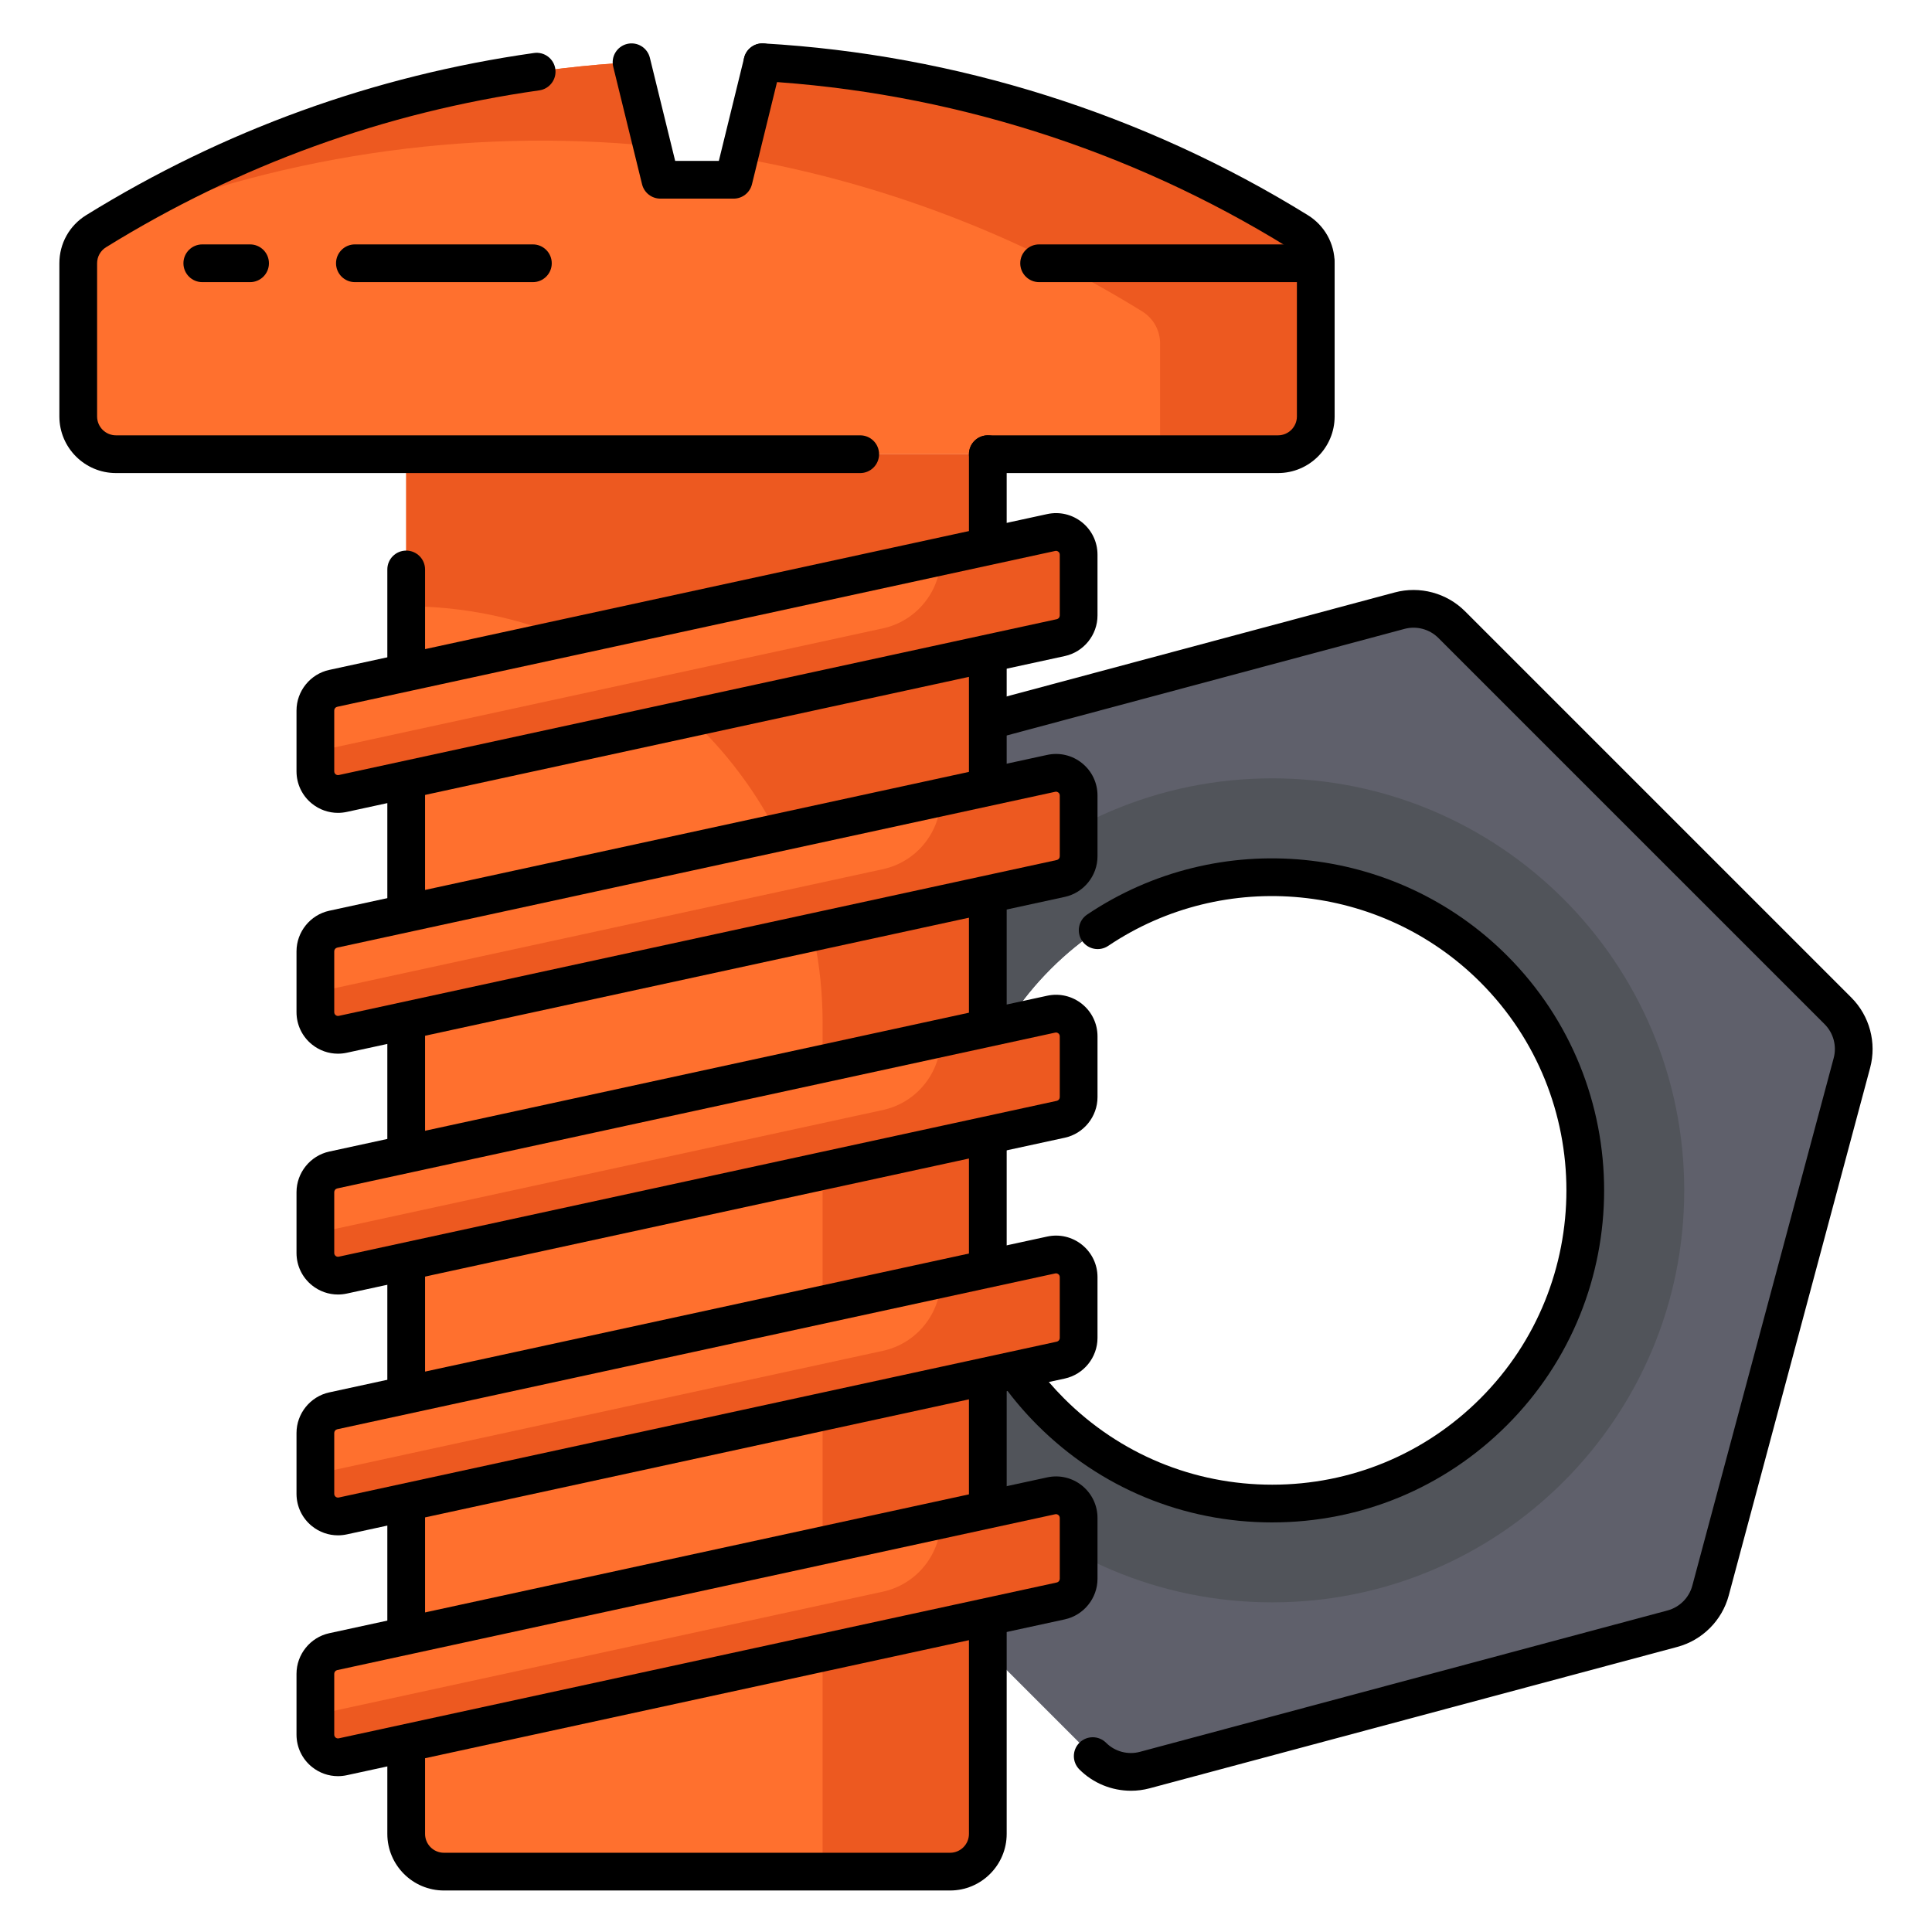 <?xml version="1.0" encoding="UTF-8"?>
<svg id="Layer_1" data-name="Layer 1" xmlns="http://www.w3.org/2000/svg" viewBox="0 0 512 512">
  <defs>
    <style>
      .cls-1 {
        fill: #ed5920;
      }

      .cls-2 {
        fill: #ff702e;
      }

      .cls-3 {
        fill: #5f606b;
      }

      .cls-4 {
        fill: #51545a;
      }
    </style>
  </defs>
  <path class="cls-2" d="M343.955,61.268l-0-0c-43.819-27.103-92.827-42.027-142.364-44.789l-7.168,32.161h-19.416l-7.168-32.161c-49.537,2.762-98.546,17.686-142.364,44.789l-0,0c-2.946,1.822-4.738,5.038-4.738,8.502v40.598c0,5.521,4.476,9.997,9.997,9.997H338.696c5.521,0,9.997-4.476,9.997-9.997v-40.598c0-3.463-1.793-6.68-4.738-8.502Z"/>
  <g>
    <path class="cls-1" d="M167.838,16.481c-49.398,2.755-98.27,17.603-141.995,44.562,46.763-19.727,97.318-27.171,146.946-22.348l-4.951-22.214Z"/>
    <path class="cls-1" d="M343.955,61.268l-0-0c-43.819-27.103-92.827-42.027-142.364-44.789l-5.655,25.369c37.22,6.544,73.489,20.099,106.764,40.681l0,0c2.946,1.822,4.738,5.039,4.738,8.502v29.334h31.258c5.521,0,9.997-4.476,9.997-9.997v-40.598c0-3.463-1.793-6.68-4.738-8.502Z"/>
  </g>
  <path class="cls-3" d="M487.082,267.89l-102.365-102.365c-3.608-3.608-8.866-5.017-13.794-3.696l-139.833,37.468c-4.928,1.321-8.778,5.17-10.098,10.098l-37.468,139.833c-1.321,4.928,.088,10.187,3.696,13.794l102.365,102.365c3.608,3.608,8.866,5.017,13.794,3.696l139.833-37.468c4.928-1.321,8.778-5.17,10.098-10.098l37.468-139.833c1.321-4.928-.088-10.187-3.696-13.794Zm-91.241,106.257c-32.414,32.414-84.967,32.414-117.38,0-32.414-32.414-32.414-84.967,0-117.38,32.414-32.414,84.967-32.414,117.38,0,32.414,32.414,32.414,84.967,0,117.38Z"/>
  <path class="cls-4" d="M337.151,206.269c-60.302,0-109.187,48.885-109.187,109.187s48.885,109.187,109.187,109.187,109.187-48.885,109.187-109.187-48.885-109.187-109.187-109.187Zm58.69,167.877c-32.414,32.414-84.967,32.414-117.38,0-32.414-32.414-32.414-84.967,0-117.38,32.414-32.414,84.967-32.414,117.38,0,32.414,32.414,32.414,84.967,0,117.38Z"/>
  <path d="M299.708,474.567c-5.054,0-10.003-1.987-13.659-5.643-1.953-1.953-1.953-5.119,0-7.071,1.953-1.952,5.118-1.952,7.071,0,2.337,2.337,5.774,3.259,8.965,2.402l139.833-37.468c3.192-.855,5.707-3.37,6.562-6.562l37.468-139.833c.855-3.193-.065-6.628-2.402-8.965l-102.366-102.365c-2.337-2.337-5.774-3.258-8.965-2.402l-139.833,37.468c-3.192,.855-5.708,3.371-6.563,6.563l-37.468,139.833c-.855,3.192,.065,6.628,2.402,8.965,1.953,1.953,1.953,5.119-0,7.071-1.952,1.953-5.119,1.953-7.071-0-4.855-4.855-6.767-11.992-4.99-18.624l37.468-139.833c1.777-6.632,7.001-11.856,13.634-13.634l139.833-37.468c6.631-1.778,13.769,.136,18.624,4.991l102.365,102.365c4.855,4.855,6.768,11.992,4.99,18.625l-37.468,139.833c-1.777,6.632-7,11.856-13.633,13.634l-139.834,37.468c-1.638,.439-3.308,.653-4.965,.653Z"/>
  <path d="M337.151,403.457c-23.506,0-45.605-9.153-62.226-25.774-3.195-3.195-6.16-6.649-8.812-10.267-1.633-2.227-1.151-5.356,1.076-6.989,2.227-1.633,5.355-1.151,6.989,1.076,2.352,3.208,4.982,6.272,7.819,9.108,14.732,14.732,34.32,22.846,55.155,22.846s40.422-8.113,55.154-22.846c30.412-30.413,30.412-79.897,0-110.31-26.316-26.316-67.792-30.365-98.622-9.631-2.29,1.541-5.398,.933-6.939-1.358-1.541-2.292-.933-5.398,1.358-6.939,34.788-23.398,81.585-18.832,111.274,10.857,34.311,34.312,34.311,90.141,0,124.452-16.621,16.621-38.72,25.774-62.226,25.774Z"/>
  <path class="cls-2" d="M107.647,120.365h154.134V486.003c0,5.517-4.479,9.997-9.997,9.997H117.644c-5.517,0-9.997-4.479-9.997-9.997V120.365h0Z"/>
  <path class="cls-1" d="M107.647,120.365v40.307h0c60.947,0,110.355,49.408,110.355,110.355v224.973h33.782c5.521,0,9.997-4.476,9.997-9.997V120.365H107.647Z"/>
  <path d="M251.784,501H117.644c-8.269,0-14.997-6.728-14.997-14.997V150.913c0-2.761,2.239-5,5-5s5,2.239,5,5V486.003c0,2.755,2.242,4.997,4.997,4.997H251.784c2.755,0,4.997-2.241,4.997-4.997V120.365c0-2.761,2.239-5,5-5s5,2.239,5,5V486.003c0,8.269-6.728,14.997-14.997,14.997Z"/>
  <path d="M227.963,125.365H30.731c-8.269,0-14.997-6.728-14.997-14.997v-40.599c0-5.233,2.657-10.001,7.107-12.754C59.249,34.498,99.177,20.04,141.517,14.043c2.735-.389,5.265,1.515,5.652,4.25s-1.516,5.265-4.25,5.652c-40.963,5.801-79.593,19.79-114.816,41.576-1.483,.917-2.369,2.506-2.369,4.25v40.599c0,2.755,2.241,4.997,4.997,4.997H227.963c2.761,0,5,2.239,5,5s-2.239,5-5,5Z"/>
  <g>
    <path class="cls-2" d="M83.579,188.286v16.128c0,3.826,3.533,6.675,7.273,5.863l190.27-41.299c2.759-.599,4.727-3.04,4.727-5.863v-16.128c0-3.826-3.533-6.675-7.273-5.863l-190.27,41.299c-2.759,.599-4.727,3.04-4.727,5.863Z"/>
    <path class="cls-1" d="M249.318,147.475v0c0,9.174-6.396,17.107-15.361,19.053l-150.378,32.64v5.247c0,3.826,3.533,6.675,7.273,5.863l190.27-41.299c2.759-.599,4.727-3.04,4.727-5.863v-16.128c0-3.826-3.533-6.675-7.273-5.863l-29.259,6.351Z"/>
    <path d="M89.561,215.417c-2.484,0-4.906-.843-6.886-2.44-2.603-2.098-4.096-5.22-4.096-8.563v-16.128c0-5.139,3.645-9.66,8.667-10.75l190.27-41.299c3.267-.709,6.634,.086,9.237,2.186,2.603,2.099,4.096,5.22,4.096,8.564v16.128c0,5.139-3.645,9.66-8.667,10.75l-190.27,41.299c-.782,.17-1.57,.253-2.351,.253Zm190.3-69.432c-.07,0-.145,.008-.224,.025l-190.271,41.299c-.457,.099-.788,.51-.788,.977v16.128c0,.395,.203,.642,.372,.778,.17,.137,.454,.282,.84,.199l190.271-41.299c.457-.099,.788-.51,.788-.977v-16.128c0-.396-.203-.642-.373-.778-.135-.109-.342-.224-.616-.224Z"/>
    <path class="cls-2" d="M83.579,252.107v16.128c0,3.826,3.533,6.675,7.273,5.863l190.27-41.299c2.759-.599,4.727-3.04,4.727-5.863v-16.128c0-3.826-3.533-6.675-7.273-5.863l-190.27,41.299c-2.759,.599-4.727,3.04-4.727,5.863Z"/>
    <path class="cls-1" d="M249.318,211.296v0c0,9.174-6.396,17.107-15.361,19.053l-150.378,32.64v5.247c0,3.826,3.533,6.675,7.273,5.863l190.27-41.299c2.759-.599,4.727-3.04,4.727-5.863v-16.128c0-3.826-3.533-6.675-7.273-5.863l-29.259,6.351Z"/>
    <path d="M89.561,279.238c-2.484,0-4.906-.843-6.886-2.44-2.603-2.099-4.096-5.22-4.096-8.563v-16.127c0-5.138,3.645-9.659,8.666-10.75l190.271-41.299c3.265-.708,6.635,.087,9.238,2.187,2.603,2.099,4.096,5.22,4.096,8.563v16.127c0,5.139-3.645,9.66-8.666,10.75l-190.271,41.299c-.782,.17-1.57,.253-2.351,.253Zm190.3-69.432c-.071,0-.146,.008-.224,.025l-190.271,41.299c-.456,.099-.788,.51-.788,.978v16.127c0,.396,.203,.642,.373,.779,.17,.137,.456,.284,.839,.199l190.271-41.299c.457-.099,.788-.51,.788-.978v-16.127c0-.396-.203-.642-.373-.779-.135-.109-.342-.224-.616-.224Z"/>
    <path class="cls-2" d="M83.579,315.928v16.128c0,3.826,3.533,6.675,7.273,5.863l190.27-41.299c2.759-.599,4.727-3.04,4.727-5.863v-16.128c0-3.826-3.533-6.675-7.273-5.863l-190.27,41.299c-2.759,.599-4.727,3.04-4.727,5.863Z"/>
    <path class="cls-1" d="M249.318,275.117v0c0,9.174-6.396,17.107-15.361,19.053l-150.378,32.64v5.247c0,3.826,3.533,6.675,7.273,5.863l190.27-41.299c2.759-.599,4.727-3.04,4.727-5.863v-16.128c0-3.826-3.533-6.675-7.273-5.863l-29.259,6.351Z"/>
    <path d="M89.56,343.059c-2.484,0-4.905-.843-6.885-2.439-2.603-2.099-4.096-5.22-4.096-8.564v-16.128c0-5.139,3.645-9.66,8.667-10.75l190.27-41.299c3.265-.708,6.635,.087,9.238,2.187,2.603,2.099,4.096,5.22,4.096,8.563v16.128c0,5.139-3.645,9.66-8.667,10.75l-190.27,41.299c-.782,.17-1.57,.253-2.352,.253Zm190.301-69.432c-.07,0-.146,.008-.224,.025l-190.271,41.299c-.457,.099-.788,.51-.788,.977v16.128c0,.396,.203,.642,.373,.779,.169,.137,.453,.281,.839,.198l190.271-41.299c.457-.099,.788-.51,.788-.977v-16.128c0-.395-.203-.641-.372-.778-.135-.109-.343-.224-.616-.224Z"/>
    <path class="cls-2" d="M83.579,379.75v16.128c0,3.826,3.533,6.675,7.273,5.863l190.27-41.299c2.759-.599,4.727-3.04,4.727-5.863v-16.128c0-3.826-3.533-6.675-7.273-5.863l-190.27,41.299c-2.759,.599-4.727,3.04-4.727,5.863Z"/>
    <path class="cls-1" d="M249.318,338.938v0c0,9.174-6.396,17.107-15.361,19.053l-150.378,32.64v5.247c0,3.826,3.533,6.675,7.273,5.863l190.27-41.299c2.759-.599,4.727-3.04,4.727-5.863v-16.128c0-3.826-3.533-6.675-7.273-5.863l-29.259,6.351Z"/>
    <path d="M89.561,406.88c-2.484,0-4.906-.843-6.886-2.439-2.603-2.098-4.096-5.22-4.096-8.563v-16.128c0-5.139,3.645-9.66,8.667-10.75l190.27-41.299c3.267-.71,6.634,.087,9.237,2.186,2.603,2.099,4.096,5.22,4.096,8.564v16.128c0,5.139-3.645,9.66-8.667,10.75l-190.27,41.299c-.782,.17-1.57,.253-2.351,.253Zm190.301-69.431c-.07,0-.145,.008-.224,.025l-190.271,41.299c-.457,.099-.788,.51-.788,.977v16.128c0,.395,.203,.642,.372,.778,.17,.137,.456,.282,.84,.199l190.271-41.299c.457-.099,.788-.51,.788-.977v-16.128c0-.396-.203-.642-.373-.778-.135-.109-.342-.224-.615-.224Z"/>
    <path class="cls-2" d="M83.579,443.571v16.128c0,3.826,3.533,6.675,7.273,5.863l190.27-41.299c2.759-.599,4.727-3.04,4.727-5.863v-16.128c0-3.826-3.533-6.675-7.273-5.863l-190.27,41.299c-2.759,.599-4.727,3.04-4.727,5.863Z"/>
    <path class="cls-1" d="M249.318,402.759v0c0,9.174-6.396,17.107-15.361,19.053l-150.378,32.64v5.247c0,3.826,3.533,6.675,7.273,5.863l190.27-41.299c2.759-.599,4.727-3.04,4.727-5.863v-16.128c0-3.826-3.533-6.675-7.273-5.863l-29.259,6.351Z"/>
    <path d="M89.561,470.701c-2.484,0-4.906-.843-6.886-2.439-2.603-2.099-4.096-5.22-4.096-8.564v-16.127c0-5.138,3.645-9.659,8.666-10.75l190.271-41.299c3.265-.709,6.635,.087,9.238,2.187,2.603,2.099,4.096,5.22,4.096,8.563v16.127c0,5.139-3.645,9.66-8.666,10.75l-190.271,41.299c-.782,.17-1.57,.253-2.351,.253Zm190.3-69.432c-.071,0-.146,.008-.224,.025l-190.271,41.299c-.456,.099-.788,.51-.788,.978v16.127c0,.396,.203,.642,.373,.779s.455,.282,.839,.199l190.271-41.299c.457-.099,.788-.51,.788-.978v-16.127c0-.396-.203-.642-.373-.779-.135-.109-.342-.224-.616-.224Z"/>
  </g>
  <g>
    <path d="M338.696,125.365h-76.916c-2.761,0-5-2.239-5-5s2.239-5,5-5h76.916c2.755,0,4.997-2.242,4.997-4.997v-40.599c0-1.744-.885-3.332-2.368-4.249-42.003-25.981-90.26-41.207-139.551-44.032-2.757-.158-4.864-2.521-4.706-5.278s2.516-4.869,5.278-4.706c50.948,2.92,100.825,18.657,144.239,45.51,4.451,2.753,7.108,7.521,7.108,12.754v40.599c0,8.269-6.728,14.997-14.997,14.997Z"/>
    <path d="M194.422,52.639h-19.416c-2.303,0-4.308-1.573-4.856-3.809l-7.638-31.138c-.658-2.682,.983-5.389,3.665-6.047,2.683-.66,5.389,.983,6.047,3.665l6.704,27.329h11.572l6.704-27.33c.658-2.682,3.366-4.322,6.047-3.665,2.682,.658,4.323,3.365,3.665,6.047l-7.638,31.139c-.548,2.236-2.553,3.809-4.856,3.809Z"/>
  </g>
  <path d="M348.693,74.77h-73.316c-2.761,0-5-2.239-5-5s2.239-5,5-5h73.316c2.761,0,5,2.239,5,5s-2.239,5-5,5Z"/>
  <path d="M141.221,74.77h-47.17c-2.761,0-5-2.239-5-5s2.239-5,5-5h47.17c2.761,0,5,2.239,5,5s-2.239,5-5,5Z"/>
  <path d="M66.272,74.77h-12.66c-2.761,0-5-2.239-5-5s2.239-5,5-5h12.66c2.761,0,5,2.239,5,5s-2.239,5-5,5Z"/>
</svg>